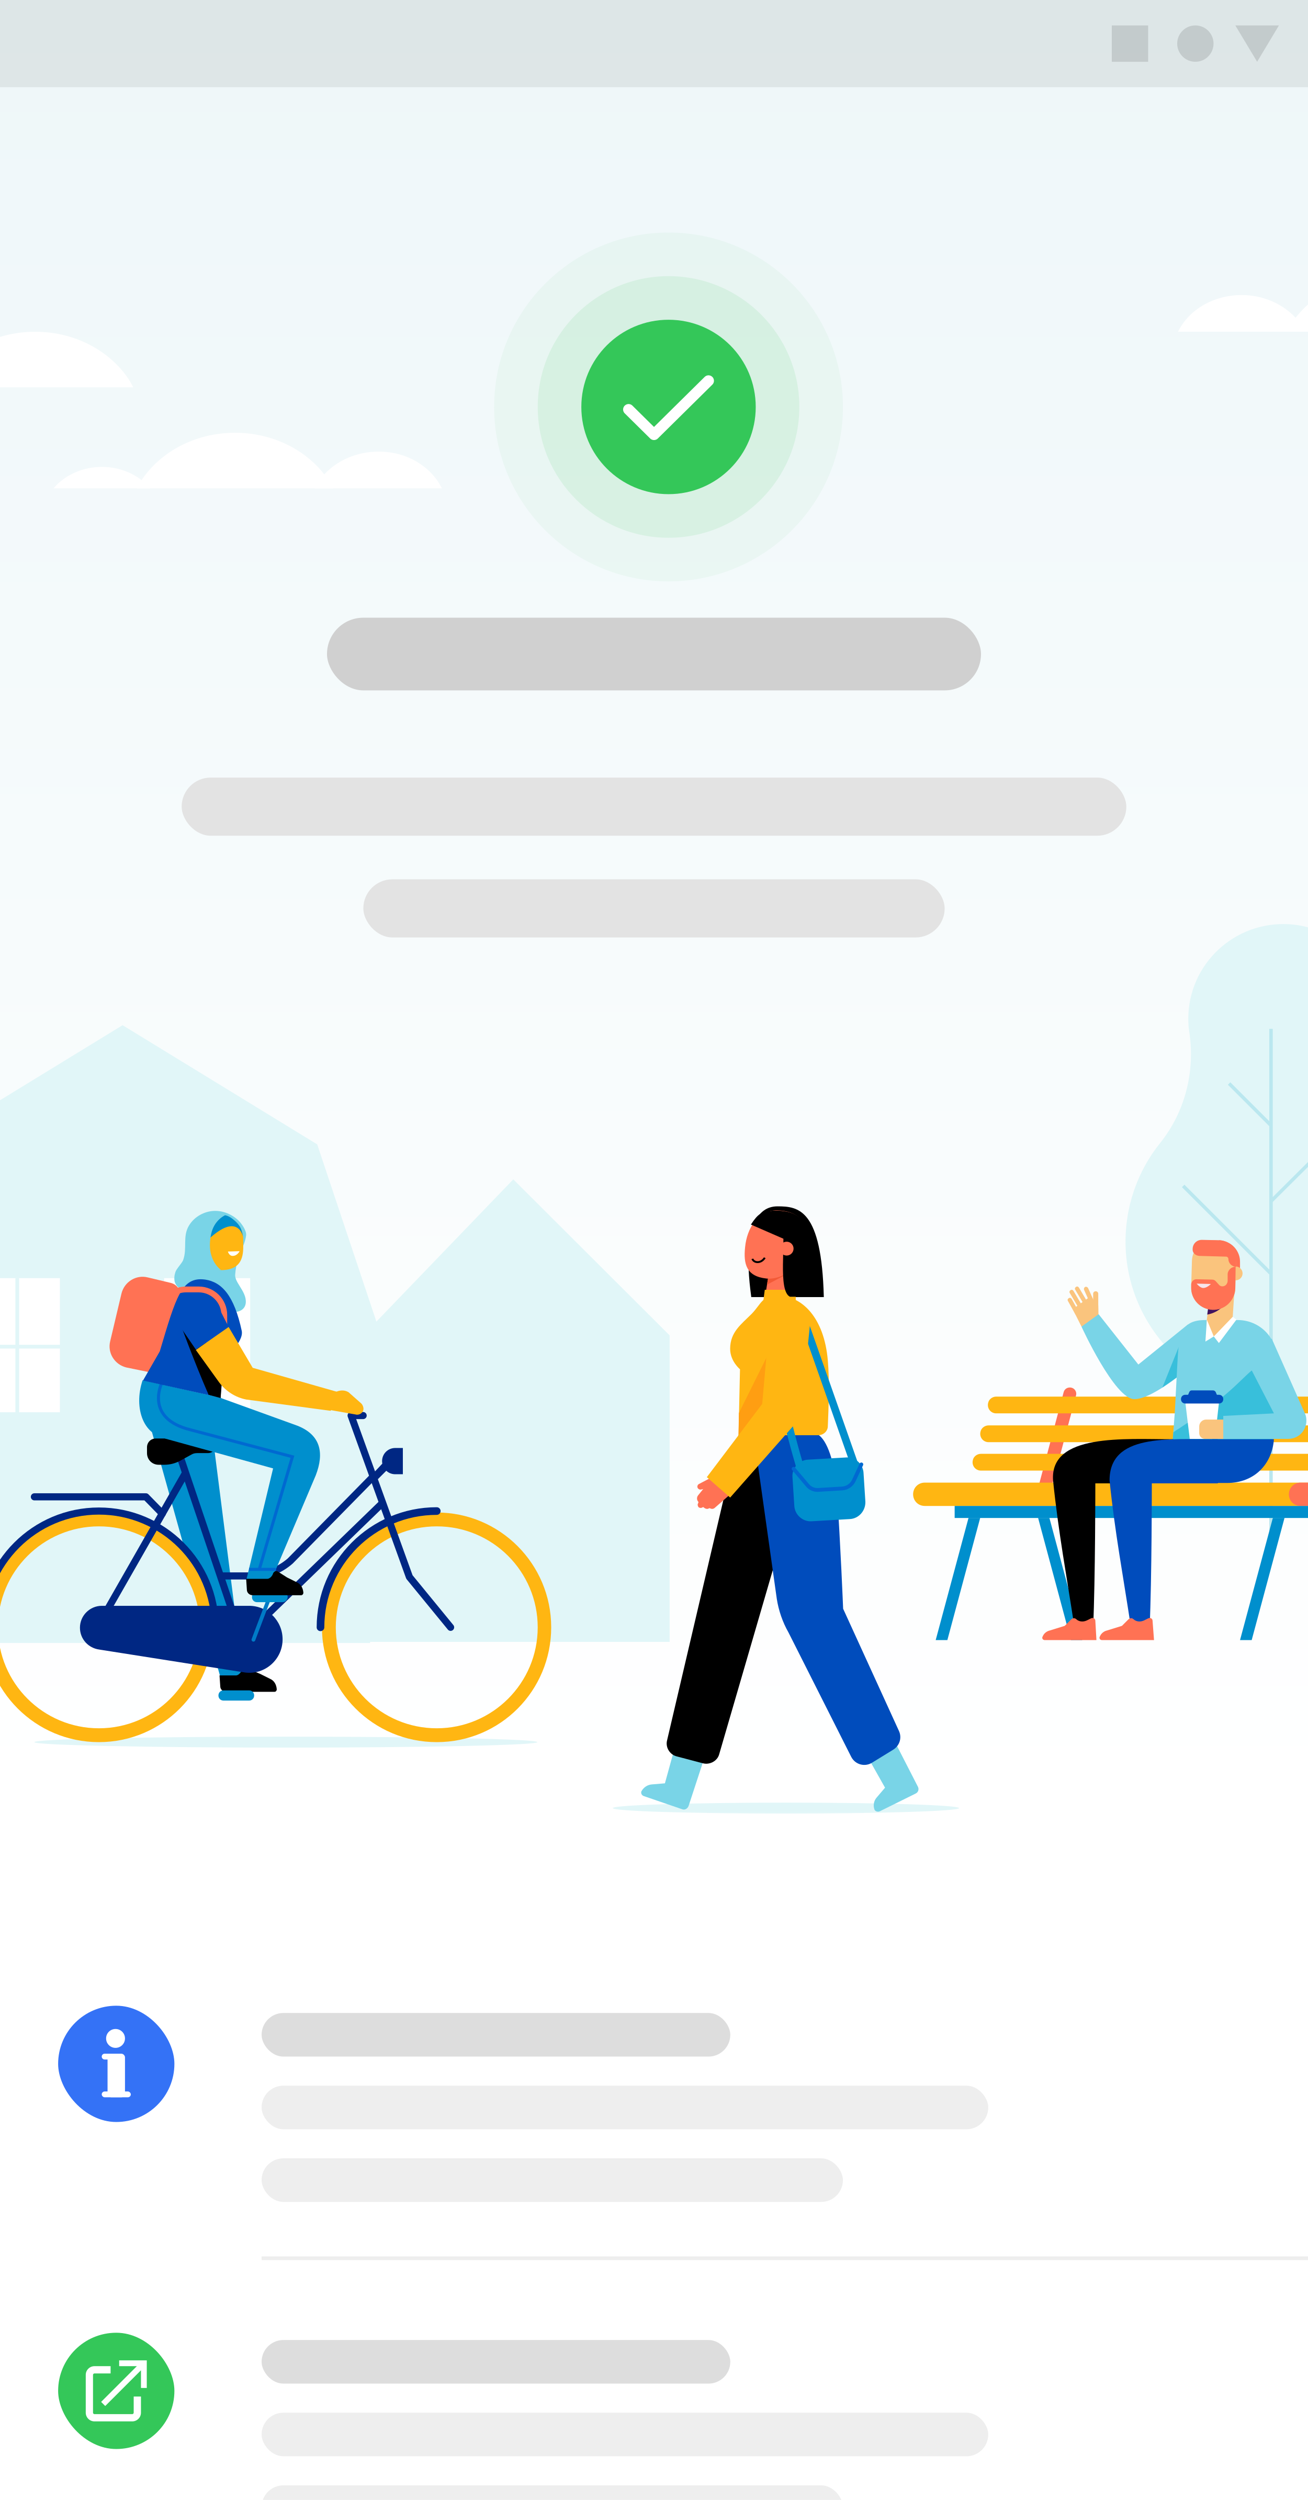 <svg width="360" height="688" viewBox="0 0 360 688" fill="none" xmlns="http://www.w3.org/2000/svg">
<rect x="0" y="0" width="360" height="688" fill="#808080" stroke="none"/>
<g clip-path="url(#clip0)">
<rect width="360" height="688" fill="white"/>
<g clip-path="url(#clip1)">
<rect width="360" height="548" fill="white"/>
<rect width="360" height="495" fill="url(#paint0_linear)"/>
<path d="M91.688 134.4H37.688C38.025 133.7 38.475 132.9 38.925 132.2C44.1 124.4 53.663 119.1 64.688 119.1C74.812 119.1 83.812 123.6 89.213 130.5C90.225 131.7 91.013 133 91.688 134.4Z" fill="white"/>
<path d="M41.288 134.4H14.738C17.776 130.8 22.613 128.5 28.013 128.5C32.288 128.5 36.113 129.9 39.038 132.2C39.826 132.9 40.613 133.6 41.288 134.4Z" fill="white"/>
<path d="M121.613 134.4H86.625C87.3 133 88.2 131.7 89.213 130.6C92.7 126.8 98.1 124.3 104.062 124.3C111.937 124.2 118.688 128.4 121.613 134.4Z" fill="white"/>
<path d="M-17.324 106.6H36.676C36.338 105.9 35.888 105.1 35.438 104.4C30.263 96.6 20.701 91.3 9.676 91.3C-0.449 91.3 -9.449 95.8 -14.849 102.7C-15.862 103.9 -16.649 105.2 -17.324 106.6Z" fill="white"/>
<path d="M354.15 91.3H408.15C407.813 90.6 407.363 89.8 406.913 89.1C401.738 81.3 392.175 76 381.15 76C371.025 76 362.025 80.5 356.625 87.4C355.613 88.7 354.825 90 354.15 91.3Z" fill="white"/>
<path d="M324.225 91.3H359.212C358.537 89.9 357.637 88.6 356.625 87.5C353.137 83.7 347.737 81.2 341.775 81.2C333.9 81.2 327.15 85.3 324.225 91.3Z" fill="white"/>
<mask id="mask0" mask-type="alpha" maskUnits="userSpaceOnUse" x="-30" y="211" width="420" height="289">
<rect x="-30" y="211" width="420" height="288.75" fill="#C4C4C4"/>
</mask>
<g mask="url(#mask0)">
<path d="M184.306 451.872H99.945V367.511L141.273 324.578L184.306 367.511V451.872Z" fill="#E1F6F8"/>
<path d="M379.009 283.952C379.21 282.347 379.31 280.742 379.21 279.137C378.608 265.997 367.975 255.163 354.834 254.361C339.687 253.458 327.048 265.395 327.048 280.441C327.048 281.745 327.149 282.949 327.349 284.153C328.954 294.986 326.145 306.02 319.324 314.547C313.105 322.271 309.494 332.202 309.795 343.035C310.497 366.207 329.757 384.965 353.029 385.065C377.103 385.165 396.563 365.705 396.563 341.731C396.563 331.399 392.952 321.97 386.934 314.447C380.012 305.92 377.504 294.786 379.009 283.952Z" fill="#E1F6F8"/>
<path d="M349.818 283.149V426.092" stroke="#BAE7EF" stroke-width="0.954" stroke-miterlimit="10"/>
<path d="M338.283 298.196L349.819 309.732" stroke="#BAE7EF" stroke-width="0.954" stroke-miterlimit="10"/>
<path d="M349.818 330.597L368.978 311.538" stroke="#BAE7EF" stroke-width="0.954" stroke-miterlimit="10"/>
<path d="M349.819 350.558L325.645 326.383" stroke="#BAE7EF" stroke-width="0.954" stroke-miterlimit="10"/>
<path d="M104.961 367.812L87.306 314.948L33.74 282.146L-19.826 314.948L-37.48 367.812H-34.371V452.173H101.851L101.751 367.812H104.961Z" fill="#E1F6F8"/>
<path d="M16.486 351.762H-7.188V388.676H16.486V351.762Z" fill="white"/>
<path d="M68.849 351.762H45.176V388.676H68.849V351.762Z" fill="white"/>
<path d="M4.75 351.762V388.978" stroke="#E1F6F8" stroke-width="1.03" stroke-miterlimit="10"/>
<path d="M-7.188 370.621H16.586" stroke="#E1F6F8" stroke-width="1.03" stroke-miterlimit="10"/>
<path d="M300.667 359.285C300.466 359.285 300.266 359.185 300.166 358.984L298.36 354.972C298.26 354.671 298.36 354.37 298.661 354.169C298.962 354.069 299.263 354.169 299.463 354.47L301.269 358.483C301.369 358.783 301.269 359.084 300.968 359.285C300.868 359.285 300.767 359.285 300.667 359.285Z" fill="#FAC47D"/>
<path d="M299.363 360.188C299.162 360.188 298.961 360.088 298.861 359.887L295.952 354.972C295.751 354.671 295.852 354.37 296.153 354.169C296.454 353.969 296.755 354.069 296.955 354.37L299.864 359.285C300.065 359.586 299.964 359.887 299.664 360.088C299.563 360.188 299.463 360.188 299.363 360.188Z" fill="#FAC47D"/>
<path d="M297.859 361.091C297.658 361.091 297.457 360.991 297.357 360.79L294.448 355.875C294.248 355.574 294.348 355.273 294.649 355.072C294.95 354.872 295.251 354.972 295.451 355.273L298.36 360.188C298.561 360.489 298.461 360.79 298.16 360.991C298.059 361.091 297.959 361.091 297.859 361.091Z" fill="#FAC47D"/>
<path d="M296.454 361.994C296.253 361.994 296.053 361.893 295.952 361.693L293.946 358.082C293.746 357.781 293.846 357.48 294.147 357.279C294.448 357.079 294.749 357.179 294.949 357.48L296.955 361.091C297.156 361.392 297.056 361.693 296.755 361.893C296.655 361.994 296.554 361.994 296.454 361.994Z" fill="#FAC47D"/>
<path d="M302.372 363.197L302.272 359.185L299.563 357.179L295.25 360.288L297.657 365.103L302.372 363.197Z" fill="#FAC47D"/>
<path d="M301.569 361.191C301.168 361.191 300.867 360.89 300.867 360.489V356.075C300.867 355.674 301.168 355.373 301.569 355.373C301.971 355.373 302.272 355.674 302.272 356.075V360.489C302.272 360.89 301.971 361.191 301.569 361.191Z" fill="#FAC47D"/>
<path d="M292.743 383.159L285.52 410.243C285.22 411.346 286.022 412.45 287.226 412.45C288.028 412.45 288.73 411.948 288.931 411.146L296.153 384.062C296.454 382.958 295.652 381.855 294.448 381.855C293.646 381.855 292.943 382.357 292.743 383.159Z" fill="#FF7254"/>
<path d="M269.972 400.111H389.341C390.846 400.111 391.949 401.516 391.548 403.02C391.247 404.023 390.344 404.726 389.341 404.726H269.972C268.467 404.726 267.363 403.321 267.765 401.817C267.965 400.814 268.968 400.111 269.972 400.111Z" fill="#FFB612"/>
<path d="M274.184 384.363H393.554C395.059 384.363 396.162 385.767 395.761 387.272C395.46 388.275 394.557 388.977 393.554 388.977H274.184C272.68 388.977 271.576 387.572 271.978 386.068C272.178 385.065 273.181 384.363 274.184 384.363Z" fill="#FFB612"/>
<path d="M272.079 392.287H391.449C392.953 392.287 394.057 393.691 393.655 395.196C393.354 396.199 392.452 396.901 391.449 396.901H272.079C270.574 396.901 269.471 395.497 269.872 393.992C270.073 392.989 271.076 392.287 272.079 392.287Z" fill="#FFB612"/>
<path d="M260.743 451.37H257.533L266.561 417.766H269.771L260.743 451.37Z" fill="#008FCD"/>
<path d="M294.749 451.37H297.858L288.83 417.766H285.721L294.749 451.37Z" fill="#008FCD"/>
<path d="M344.503 451.37H341.293L350.321 417.766H353.531L344.503 451.37Z" fill="#008FCD"/>
<path d="M386.633 414.456H254.524C252.719 414.456 251.314 413.051 251.314 411.246C251.314 409.44 252.719 408.036 254.524 408.036H386.633C388.439 408.036 389.843 409.44 389.843 411.246C389.843 413.051 388.439 414.456 386.633 414.456Z" fill="#FFB612"/>
<path d="M386.633 414.456H357.944C356.139 414.456 354.734 413.051 354.734 411.246C354.734 409.44 356.139 408.036 357.944 408.036H386.633C388.439 408.036 389.843 409.44 389.843 411.246C389.843 413.051 388.439 414.456 386.633 414.456Z" fill="#FF7254"/>
<path d="M377.104 414.456H262.75V417.766H377.104V414.456Z" fill="#008FCD"/>
<path d="M313.307 375.536L326.949 364.502L328.754 375.134C328.754 375.134 317.72 385.065 312.203 385.065C306.786 385.065 297.658 365.103 297.658 365.103L302.373 361.693L313.307 375.536Z" fill="#79D4E7"/>
<path d="M324.54 378.545L325.343 368.414L319.926 381.855C321.531 380.752 323.136 379.648 324.54 378.545Z" fill="#38BFDB"/>
<path d="M322.635 397.904H350.22L351.023 383.961L351.424 374.733C351.524 372.325 350.922 369.918 349.518 367.912C347.512 365.003 344.202 363.297 340.691 363.297H331.663C324.741 363.297 324.44 367.811 324.039 375.435L323.337 388.776L322.635 397.904Z" fill="#79D4E7"/>
<path d="M351.123 383.962L351.524 374.733C351.524 374.432 351.524 374.131 351.524 373.83C351.123 373.83 350.722 373.931 350.421 374.031C348.214 374.432 346.408 375.636 344.703 377.04C343.499 377.943 342.396 379.147 341.293 380.15C336.177 385.165 330.359 389.278 324.44 393.19C323.939 393.491 323.437 393.792 322.936 394.193L322.635 397.905H350.22L351.123 383.962Z" fill="#38BFDB"/>
<path d="M322.133 408.237L322.936 396.099C309.494 396.099 288.931 394.394 289.833 407.434C291.338 421.979 293.545 433.515 295.752 448.06L300.868 447.759C301.469 434.618 301.469 408.237 301.469 408.237H322.133Z" fill="black"/>
<path d="M335.173 408.237V396.099C321.23 396.099 305.381 394.595 305.381 407.435C306.886 421.98 309.092 433.515 311.299 448.06L316.415 447.759C317.017 434.619 317.017 408.237 317.017 408.237H335.173Z" fill="#004CBC"/>
<path d="M350.62 396.099C350.119 402.92 345.304 408.136 337.68 408.136H333.668V396.099H350.62Z" fill="#004CBC"/>
<path d="M335.273 352.464L337.38 352.565C339.487 352.665 341.292 350.96 341.292 348.853V347.449C341.392 344.139 338.784 341.43 335.474 341.33L335.273 352.464Z" fill="#FF7254"/>
<path d="M333.469 353.066L332.064 363.899L334.071 367.812L339.187 363.899L339.889 353.066H333.469Z" fill="#FAC47D"/>
<path d="M332.966 353.367L332.766 360.388C335.976 360.288 338.584 357.78 338.684 354.57V353.567L332.966 353.367Z" fill="#004CBC"/>
<path d="M332.266 361.793C335.776 361.191 338.685 358.182 338.685 354.972V353.868H333.369L332.266 361.793Z" fill="#42145F"/>
<path d="M333.668 360.389H333.869C337.179 360.489 339.988 357.881 339.988 354.571L340.189 347.449C340.289 344.138 337.681 341.33 334.371 341.33H334.17C330.86 341.229 328.051 343.837 328.051 347.148L327.85 354.27C327.75 357.48 330.358 360.288 333.668 360.389Z" fill="#FAC47D"/>
<path d="M340.088 352.364C341.14 352.364 341.993 351.51 341.993 350.458C341.993 349.405 341.14 348.552 340.088 348.552C339.035 348.552 338.182 349.405 338.182 350.458C338.182 351.51 339.035 352.364 340.088 352.364Z" fill="#FAC47D"/>
<path d="M337.881 350.759V352.564C337.881 352.966 337.681 353.266 337.48 353.567C336.878 354.169 335.975 354.169 335.474 353.567L334.571 352.564C334.27 352.263 333.969 352.163 333.568 352.163L329.255 352.063C328.553 352.063 327.951 352.665 327.85 353.367V354.27C327.75 357.68 330.458 360.389 333.769 360.489C337.179 360.589 339.888 357.881 339.988 354.571L340.088 348.652C338.985 348.552 337.881 349.555 337.881 350.759Z" fill="#FF7254"/>
<path d="M333.268 353.367C333.268 353.367 332.264 354.47 331.161 354.47C330.258 354.47 329.355 353.267 329.355 353.267L333.268 353.367Z" fill="#F6E4EB"/>
<path d="M330.058 345.643L337.481 345.843C337.782 345.843 338.083 346.144 338.083 346.445C338.083 347.649 338.986 348.552 340.19 348.652L340.29 346.245C340.39 343.636 338.284 341.43 335.575 341.329L330.76 341.229C329.356 341.229 328.253 342.332 328.253 343.737C328.152 344.74 328.955 345.542 330.058 345.643Z" fill="#FF7254"/>
<path d="M317.619 451.37H303.274C302.773 451.37 302.472 450.869 302.672 450.468L302.773 450.267C303.073 449.565 303.776 448.963 304.578 448.762L308.791 447.458L310.597 445.653C310.998 445.251 311.6 445.251 312.001 445.653C312.302 445.954 312.904 446.254 313.606 446.254C314.609 446.254 315.211 445.753 316.114 445.352C316.615 445.151 317.217 445.452 317.217 446.054L317.619 451.37Z" fill="#FF7254"/>
<path d="M301.77 451.37H287.526C287.024 451.37 286.724 450.869 286.924 450.468L287.024 450.267C287.325 449.565 288.028 448.963 288.83 448.762L293.043 447.458L294.849 445.653C295.25 445.251 295.852 445.251 296.253 445.653C296.554 445.954 297.156 446.254 297.858 446.254C298.861 446.254 299.463 445.753 300.366 445.352C300.867 445.151 301.469 445.452 301.469 446.054L301.77 451.37Z" fill="#FF7254"/>
<path d="M334.07 367.812L335.475 369.617L340.29 363.197L339.286 362.395L334.07 367.812Z" fill="white"/>
<path d="M334.071 367.812L332.165 363.198L331.764 369.216L334.071 367.812Z" fill="white"/>
<path d="M334.373 395.999H327.451L326.047 384.363H335.677L334.373 395.999Z" fill="white"/>
<path d="M335.475 386.269H326.247C325.545 386.269 325.043 385.767 325.043 385.065C325.043 384.363 325.545 383.861 326.247 383.861H335.475C336.177 383.861 336.679 384.363 336.679 385.065C336.679 385.767 336.177 386.269 335.475 386.269Z" fill="#004CBC"/>
<path d="M333.87 382.658H327.952C327.651 382.658 327.45 382.858 327.35 383.059L326.748 384.463H335.174L334.572 383.059C334.372 382.758 334.071 382.658 333.87 382.658Z" fill="#004CBC"/>
<path d="M337.582 390.682H331.964C330.861 390.682 330.059 391.585 330.059 392.588V394.394C330.059 395.297 330.761 395.999 331.664 395.999H337.983L337.582 390.682Z" fill="#FAC47D"/>
<path d="M350.019 368.414L359.147 388.977C359.448 389.579 359.549 390.281 359.549 390.983C359.549 393.792 357.342 395.999 354.533 395.999H336.678V389.679L350.621 388.977L342.696 373.63L350.019 368.414Z" fill="#79D4E7"/>
<path d="M67.645 357.881C67.846 360.288 65.94 360.89 65.338 360.99C64.736 361.091 64.235 360.89 63.733 360.589C62.229 359.787 61.426 355.975 59.922 355.172C57.614 353.969 54.806 353.868 52.298 354.47C51.495 354.671 50.693 354.872 49.89 354.671C48.988 354.47 48.386 353.668 48.085 352.765C47.884 351.862 47.984 350.959 48.285 350.057C48.586 349.154 49.991 347.749 50.392 346.847C51.596 343.536 50.191 340.326 51.997 337.317C53.301 335.11 55.708 333.606 58.316 333.305C60.925 333.004 63.533 334.007 65.439 335.712C66.442 336.615 67.846 338.621 67.746 339.925C67.645 340.828 67.344 341.931 66.943 342.834C65.74 345.342 64.937 348.05 64.736 350.659C64.436 352.765 67.445 355.072 67.645 357.881Z" fill="#79D4E7"/>
<path d="M78.679 480.962C116.905 480.962 147.893 480.288 147.893 479.457C147.893 478.626 116.905 477.952 78.679 477.952C40.453 477.952 9.465 478.626 9.465 479.457C9.465 480.288 40.453 480.962 78.679 480.962Z" fill="#E1F6F8"/>
<path fill-rule="evenodd" clip-rule="evenodd" d="M60.824 349.555H59.42C55.407 349.555 53.301 346.646 53.301 343.236L53.401 339.524C53.401 336.615 56.009 334.408 59.42 334.408C63.432 334.408 66.742 336.816 66.943 340.728V343.637C66.843 347.349 65.238 349.555 60.824 349.555Z" fill="#FFB612"/>
<path d="M60.523 461.1L41.062 391.384L57.814 389.579L66.742 459.696L65.338 462.505L60.523 461.1Z" fill="#008FCD"/>
<path fill-rule="evenodd" clip-rule="evenodd" d="M64.936 461.1C65.638 461.1 66.34 460.298 66.541 459.596C66.741 459.094 67.343 458.793 67.845 459.094L71.657 460.699L74.265 462.003C75.469 462.505 76.07 463.608 76.171 464.912C76.171 465.313 75.87 465.614 75.569 465.614H62.227C61.325 465.614 60.623 464.912 60.623 464.11L60.422 461.1H64.936Z" fill="black"/>
<path d="M88.609 447.86C88.609 465.314 102.753 479.457 120.207 479.457C137.661 479.457 151.705 465.314 151.705 447.86C151.705 430.406 137.561 416.262 120.207 416.262C102.753 416.362 88.609 430.406 88.609 447.86ZM92.421 447.86C92.421 432.512 104.86 420.074 120.207 420.074C135.555 420.074 147.993 432.512 147.993 447.86C147.993 463.207 135.555 475.646 120.207 475.646C104.86 475.646 92.421 463.207 92.421 447.86Z" fill="#FFB612"/>
<path d="M-4.379 447.86C-4.379 465.314 9.765 479.457 27.219 479.457C44.673 479.457 58.716 465.314 58.716 447.86C58.716 430.406 44.573 416.262 27.219 416.262C9.765 416.362 -4.379 430.406 -4.379 447.86ZM-0.567 447.86C-0.567 432.512 11.871 420.074 27.219 420.074C42.566 420.074 55.005 432.512 55.005 447.86C55.005 463.207 42.566 475.646 27.219 475.646C11.871 475.646 -0.567 463.207 -0.567 447.86Z" fill="#FFB612"/>
<path d="M56.812 395.297L46.68 395.798C39.558 395.798 36.649 387.573 39.257 379.849L60.824 384.664C60.924 384.764 60.623 395.297 56.812 395.297Z" fill="#008FCD"/>
<path d="M110.878 405.729H108.771C106.765 405.729 105.16 404.124 105.16 402.118C105.16 400.111 106.765 398.506 108.771 398.506H110.878V405.729Z" fill="#002783"/>
<path d="M107.67 401.817C107.268 401.416 106.566 401.416 106.165 401.817L102.955 405.227C103.356 405.93 103.657 406.431 103.958 407.133L107.77 403.321C108.171 402.92 108.171 402.218 107.67 401.817Z" fill="#002783"/>
<path d="M49.69 401.215L66.542 451.169L105.462 413.453" stroke="#002783" stroke-width="1.959" stroke-miterlimit="10"/>
<path d="M57.815 395.898H42.868C41.464 395.898 40.461 397.002 40.461 398.306V399.911C40.461 401.716 41.865 403.121 43.671 403.121H45.276C46.781 403.121 48.285 402.72 49.589 402.017L52.699 400.312C53.2 400.011 53.702 399.911 54.304 399.911H57.213C58.517 399.911 59.62 398.807 59.62 397.503C59.62 396.701 58.818 395.898 57.815 395.898Z" fill="black"/>
<path d="M67.445 460.298L27.32 453.978C24.311 453.577 22.004 451.069 22.004 447.96C22.004 444.65 24.712 441.941 28.023 441.941H68.548C73.664 441.941 77.777 446.054 77.777 451.17C77.777 456.687 72.962 461 67.445 460.298Z" fill="#002783"/>
<path d="M60.924 433.715H69.149C73.061 433.715 76.873 432.211 79.882 429.603L102.653 406.431" stroke="#002783" stroke-width="1.959" stroke-miterlimit="10"/>
<path d="M124.02 447.859L112.684 434.016L96.635 389.579H99.945" stroke="#002783" stroke-width="1.959" stroke-miterlimit="10" stroke-linecap="round" stroke-linejoin="round"/>
<path d="M51.194 405.127L27.42 446.756" stroke="#002783" stroke-width="1.959" stroke-miterlimit="10"/>
<path d="M44.674 416.562L40.16 411.948H9.465" stroke="#002783" stroke-width="1.959" stroke-miterlimit="10" stroke-linecap="round" stroke-linejoin="round"/>
<path d="M69.752 451.27L74.266 439.333" stroke="#007BC7" stroke-width="1.052" stroke-miterlimit="10" stroke-linecap="round"/>
<path d="M77.776 440.938H70.754C69.951 440.938 69.35 440.336 69.35 439.534C69.35 438.731 69.951 438.129 70.754 438.129H77.776C78.578 438.129 79.18 438.731 79.18 439.534C79.18 440.236 78.478 440.938 77.776 440.938Z" fill="#008FCD"/>
<path d="M68.547 468.022H61.525C60.723 468.022 60.121 467.42 60.121 466.617C60.121 465.815 60.723 465.213 61.525 465.213H68.547C69.35 465.213 69.951 465.815 69.951 466.617C69.951 467.42 69.35 468.022 68.547 468.022Z" fill="#008FCD"/>
<path d="M60.823 384.764L45.375 395.899L75.167 404.124L67.845 434.619L74.666 434.92L86.904 406.03C89.311 399.811 88.208 394.896 81.888 392.388L60.823 384.764Z" fill="#008FCD"/>
<path d="M44.474 380.752C44.474 380.752 39.759 390.382 52.398 393.491L80.486 400.914L71.357 431.91" stroke="#0069D1" stroke-width="0.834" stroke-miterlimit="10"/>
<path d="M68.547 431.91H75.97" stroke="#0069D1" stroke-width="0.834" stroke-miterlimit="10"/>
<path fill-rule="evenodd" clip-rule="evenodd" d="M73.564 434.518C74.266 434.518 74.969 433.716 75.169 433.013C75.37 432.512 75.972 432.211 76.473 432.512L78.981 434.117L81.589 435.421C82.793 435.922 83.394 437.026 83.495 438.33C83.495 438.731 83.194 439.032 82.893 439.032H69.552C68.649 439.032 67.947 438.33 67.947 437.527L67.746 434.518H73.564Z" fill="black"/>
<path d="M42.066 377.843L34.743 376.338C31.533 375.536 29.527 372.326 30.329 369.116L33.439 355.975C34.241 352.765 37.451 350.759 40.661 351.561L46.981 353.066C49.087 353.568 50.291 355.875 49.388 357.881L42.066 377.843Z" fill="#FF7254"/>
<path fill-rule="evenodd" clip-rule="evenodd" d="M39.357 379.949L60.724 384.664L61.225 373.83C61.325 374.332 67.143 369.517 66.542 366.307C64.435 356.476 61.025 352.865 56.511 352.163C49.99 351.26 48.486 356.777 43.972 371.924L39.357 379.949Z" fill="#004CBC"/>
<path d="M61.526 374.231C60.222 373.028 60.322 372.426 60.021 372.225C59.018 371.523 49.188 363.097 49.188 363.097C49.188 363.097 53.401 374.733 57.413 383.861L60.723 384.764L61.526 374.231Z" fill="black"/>
<path d="M88.209 447.859C88.209 430.205 102.553 415.86 120.208 415.86" stroke="#002783" stroke-width="2.104" stroke-miterlimit="10" stroke-linecap="round"/>
<path d="M-4.779 447.859C-4.779 430.205 9.565 415.86 27.22 415.86C44.874 415.86 59.219 430.205 59.219 447.859" stroke="#002783" stroke-width="1.959" stroke-miterlimit="10" stroke-linecap="round"/>
<path fill-rule="evenodd" clip-rule="evenodd" d="M91.319 383.56L92.723 382.959C93.827 382.557 94.93 382.557 95.933 383.159L99.444 386.269C99.845 386.67 100.046 387.272 100.046 387.774C99.945 388.877 98.842 389.579 97.839 389.278L90.416 387.974L91.319 383.56Z" fill="#FFB612"/>
<path d="M62.529 364.601H60.924V361.893C60.924 358.482 58.115 355.674 54.705 355.674H51.194C48.887 355.674 46.68 356.978 45.476 358.984L45.376 359.185L43.871 359.787L43.27 358.282L44.273 357.881C45.777 355.473 48.385 354.069 51.194 354.069H54.705C59.018 354.069 62.529 357.58 62.529 361.893V364.601Z" fill="#FF7254"/>
<path d="M63.031 365.404L59.821 359.085C58.316 356.176 54.806 354.972 51.897 356.477C48.687 358.082 47.583 362.194 49.589 365.103L53.903 371.423L63.031 365.404Z" fill="#004CBC"/>
<path d="M69.551 376.438L62.93 365.203L53.902 371.523L60.322 380.451C62.128 382.858 64.736 384.563 67.745 385.165L91.017 388.275L92.823 383.059L69.551 376.438Z" fill="#FFB612"/>
<path fill-rule="evenodd" clip-rule="evenodd" d="M62.73 344.439L65.94 344.339C65.94 344.339 65.338 345.643 64.034 345.643C63.031 345.643 62.73 344.439 62.73 344.439Z" fill="white"/>
<path d="M54.504 343.837C54.504 343.837 57.212 336.715 60.924 334.408C60.924 334.408 62.428 334.007 64.435 335.812C64.435 335.812 65.137 336.314 65.839 337.317C66.341 338.019 66.742 339.223 66.842 340.326C66.842 340.326 66.441 337.919 64.334 337.518C61.425 337.016 57.714 340.627 54.504 343.837Z" fill="#008FCD"/>
<path d="M60.825 349.555C61.025 349.555 56.511 346.947 58.116 339.624C58.919 335.712 62.028 334.408 62.028 334.408C62.028 334.408 53.803 332.201 52.7 339.524C51.696 345.843 53.402 350.458 60.825 349.555Z" fill="#79D4E7"/>
<path fill-rule="evenodd" clip-rule="evenodd" d="M213.998 332.001C219.816 332.001 226.135 332.803 226.737 356.978H206.775C206.876 356.878 202.362 332.001 213.998 332.001Z" fill="black"/>
<path d="M216.306 499.118C242.621 499.118 263.953 498.445 263.953 497.614C263.953 496.783 242.621 496.109 216.306 496.109C189.991 496.109 168.658 496.783 168.658 497.614C168.658 498.445 189.991 499.118 216.306 499.118Z" fill="#E1F6F8"/>
<path fill-rule="evenodd" clip-rule="evenodd" d="M218.512 356.577L210.588 356.778L212.293 346.145L219.215 344.239L218.512 356.577Z" fill="#FF7254"/>
<path d="M215.804 351.06L211.09 353.567L211.692 349.956L215.804 351.06Z" fill="#F25A37"/>
<path fill-rule="evenodd" clip-rule="evenodd" d="M185.41 482.066L183.003 490.793L179.392 491.094C178.188 491.194 177.185 491.896 176.583 492.899C176.282 493.401 176.583 494.103 177.185 494.304L187.717 497.915C188.42 498.216 189.222 497.814 189.523 497.012L193.636 484.473L185.41 482.066Z" fill="#79D4E7"/>
<path fill-rule="evenodd" clip-rule="evenodd" d="M239.176 484.172L243.589 491.996L241.282 494.705C240.48 495.607 240.279 496.911 240.68 498.015C240.881 498.516 241.583 498.717 242.085 498.516L251.012 494.103L252.016 493.601C252.718 493.3 253.019 492.398 252.617 491.695L246.599 479.959L239.176 484.172Z" fill="#79D4E7"/>
<path fill-rule="evenodd" clip-rule="evenodd" d="M203.265 394.996L183.604 478.956C183.103 480.862 184.306 482.868 186.212 483.37L193.435 485.276C195.341 485.777 197.447 484.674 197.949 482.768L222.826 397.303L203.265 394.996Z" fill="black"/>
<path fill-rule="evenodd" clip-rule="evenodd" d="M207.578 395.899L213.797 440.035C214.299 443.245 215.402 446.455 217.007 449.264L234.261 483.47C235.364 485.677 238.073 486.379 240.079 485.075L245.796 481.564C247.602 480.46 248.304 478.254 247.401 476.348L232.054 442.744C232.054 442.744 231.352 425.29 230.349 410.544C229.947 403.924 228.142 397.203 225.534 395.096C219.114 389.98 207.578 395.899 207.578 395.899Z" fill="#004CBC"/>
<path fill-rule="evenodd" clip-rule="evenodd" d="M225.134 394.996H203.266L203.667 376.84C203.667 376.84 200.959 374.633 200.959 371.222C200.959 366.608 203.968 364.502 206.877 361.593C209.586 358.784 209.686 356.577 213.999 356.577C220.72 356.577 226.839 362.596 227.842 374.432C228.344 380.15 228.043 387.774 227.842 392.488C227.842 393.893 226.638 394.996 225.134 394.996Z" fill="#FFB612"/>
<path fill-rule="evenodd" clip-rule="evenodd" d="M212.595 370.32L203.366 388.877L203.266 394.996H210.889L216.306 389.479L212.595 370.32Z" fill="#FF9E12"/>
<path fill-rule="evenodd" clip-rule="evenodd" d="M195.04 407.936L192.131 411.547C191.73 412.049 191.73 412.851 192.232 413.353V413.453L192.131 413.754C191.931 414.055 192.031 414.456 192.232 414.757C192.532 415.058 193.034 415.058 193.335 414.857L193.536 414.757L193.937 415.058C194.238 415.259 194.739 415.359 195.04 415.158L195.241 415.058L195.542 415.158C195.943 415.359 196.445 415.259 196.746 414.958L202.263 410.143L197.247 405.328L195.04 407.936Z" fill="#FF7254"/>
<path fill-rule="evenodd" clip-rule="evenodd" d="M194.74 409.54L192.935 409.942C192.433 410.042 191.932 409.641 191.932 409.139C191.932 408.838 192.132 408.537 192.333 408.437L196.546 406.23L198.051 408.437L196.546 410.042L194.74 409.54Z" fill="#FF7254"/>
<path fill-rule="evenodd" clip-rule="evenodd" d="M210.086 358.081L210.487 354.972H219.014V358.783L210.086 358.081Z" fill="#FFB612"/>
<path d="M233.86 418.067L223.428 418.669C220.92 418.869 218.713 416.863 218.613 414.355L218.111 406.531C217.911 404.023 219.917 401.817 222.425 401.716L232.857 401.114C235.365 400.914 237.572 402.92 237.672 405.428L238.174 413.252C238.274 415.76 236.368 417.967 233.86 418.067Z" fill="#008FCD"/>
<path d="M218.412 404.224L222.224 408.738C222.926 409.641 224.13 410.143 225.233 410.042L231.854 409.641C233.158 409.541 234.361 408.738 234.963 407.534L237.07 403.021" stroke="#0069D1" stroke-width="1.042" stroke-miterlimit="10" stroke-linecap="round"/>
<path d="M220.318 404.124C220.318 404.124 212.895 380.15 212.895 365.806L221.521 364.201L235.163 403.021" stroke="#008FCD" stroke-width="2.084" stroke-miterlimit="10"/>
<path fill-rule="evenodd" clip-rule="evenodd" d="M223.128 362.596L220.319 390.181L200.959 412.149L194.539 406.532L209.786 386.369L211.893 362.395L223.128 362.596Z" fill="#FFB612"/>
<path fill-rule="evenodd" clip-rule="evenodd" d="M221.623 343.236C221.021 347.95 215.705 352.364 210.89 351.863C205.473 351.261 204.57 347.95 205.072 343.236C205.573 338.02 208.582 333.205 213.698 333.104C219.817 333.205 222.526 336.214 221.623 343.236Z" fill="#FF7254"/>
<path fill-rule="evenodd" clip-rule="evenodd" d="M213.597 333.205C213.296 333.205 213.095 333.205 212.895 333.205C212.895 333.506 214.8 335.411 215.302 337.418C216.405 341.631 213.998 355.173 217.408 356.878H220.418C220.418 356.878 221.521 344.74 221.822 343.135C222.725 336.013 219.816 333.205 213.597 333.205Z" fill="black"/>
<path d="M216.506 345.543C217.558 345.543 218.411 344.689 218.411 343.637C218.411 342.584 217.558 341.731 216.506 341.731C215.453 341.731 214.6 342.584 214.6 343.637C214.6 344.689 215.453 345.543 216.506 345.543Z" fill="#FF7254"/>
<path fill-rule="evenodd" clip-rule="evenodd" d="M214.099 333.205C213.798 333.205 213.397 333.205 212.995 333.205C212.694 333.205 212.393 333.205 212.093 333.305C211.992 333.305 211.992 333.305 211.892 333.305C211.691 333.305 211.39 333.405 211.19 333.405H211.089C209.585 333.806 208.682 333.907 206.676 337.016L216.105 341.129L216.707 333.706C216.205 333.506 215.603 333.405 215.002 333.305H214.901C214.701 333.305 214.4 333.205 214.099 333.205Z" fill="black"/>
<path d="M207.076 346.446C207.076 346.446 207.377 347.449 208.681 347.348C209.885 347.248 210.487 346.145 210.487 346.145" stroke="black" stroke-width="0.525" stroke-miterlimit="10"/>
</g>
<rect x="50" y="214" width="260" height="16" rx="8" fill="#E3E3E3"/>
<rect x="90" y="170" width="180" height="20" rx="10" fill="#D0D0D0"/>
<rect x="100" y="242" width="160" height="16" rx="8" fill="#E3E3E3"/>
<circle opacity="0.05" cx="184" cy="112" r="48" fill="#34C759"/>
<ellipse opacity="0.1" cx="184" cy="112" rx="36" ry="36" fill="#34C759"/>
<path d="M208 112C208 125.255 197.255 136 184 136C170.745 136 160 125.255 160 112C160 98.745 170.745 88 184 88C197.255 88 208 98.745 208 112Z" fill="#34C759"/>
<path d="M173 112.696L180 119.61L195 104.793" stroke="white" stroke-width="3" stroke-linecap="round" stroke-linejoin="round"/>
<rect width="360" height="24" fill="#212121" fill-opacity="0.08"/>
<path fill-rule="evenodd" clip-rule="evenodd" d="M316 7H306V17H316V7ZM324 12C324 9.239 326.239 7 329 7C331.761 7 334 9.239 334 12C334 14.761 331.761 17 329 17C326.239 17 324 14.761 324 12ZM346 17L352 7H340L346 17Z" fill="black" fill-opacity="0.12"/>
</g>
<rect width="360" height="512" transform="translate(0 548)" fill="white"/>
<rect width="360" height="74" transform="translate(0 548)" fill="white"/>
<rect x="16" y="552" width="32" height="32" rx="16" fill="#3472F6"/>
<path d="M28 566C28 565.558 28.358 565.2 28.8 565.2H32V566.8H28.8C28.358 566.8 28 566.442 28 566Z" fill="white"/>
<rect x="28" y="575.6" width="8" height="1.6" rx="0.8" fill="white"/>
<rect x="29.6" y="565.2" width="4.8" height="12" rx="1" fill="white"/>
<ellipse cx="31.799" cy="561" rx="2.6" ry="2.6" fill="white"/>
<rect x="72" y="554" width="129" height="12" rx="6" fill="#DDDDDD"/>
<rect x="72" y="574" width="200" height="12" rx="6" fill="#EEEEEE"/>
<rect x="72" y="594" width="160" height="12" rx="6" fill="#EEEEEE"/>
<rect y="606" width="16" height="16" fill="white"/>
<line x1="72" y1="621.5" x2="360" y2="621.5" stroke="#EEEEEE"/>
<rect width="360" height="74" transform="translate(0 638)" fill="white"/>
<rect x="16" y="642" width="32" height="32" rx="16" fill="#34C759"/>
<path fill-rule="evenodd" clip-rule="evenodd" d="M30.438 651.2H25.999C24.674 651.2 23.6 652.274 23.6 653.6V663.998C23.6 665.323 24.674 666.397 25.999 666.397H36.398C37.723 666.397 38.797 665.323 38.797 663.998V659.558H36.797V663.998C36.797 664.219 36.618 664.397 36.398 664.397H25.999C25.779 664.397 25.6 664.219 25.6 663.998V653.6C25.6 653.379 25.779 653.2 25.999 653.2H30.438V651.2Z" fill="white"/>
<path fill-rule="evenodd" clip-rule="evenodd" d="M32.799 649.6H40.398V657.199H38.798V652.331L28.965 662.164L27.834 661.033L37.667 651.2H32.799V649.6Z" fill="white"/>
<rect x="72" y="644" width="129" height="12" rx="6" fill="#DDDDDD"/>
<rect x="72" y="664" width="200" height="12" rx="6" fill="#EEEEEE"/>
<rect x="72" y="684" width="160" height="12" rx="6" fill="#EEEEEE"/>
</g>
<defs>
<linearGradient id="paint0_linear" x1="180" y1="0" x2="180" y2="495" gradientUnits="userSpaceOnUse">
<stop stop-color="#EEF7F9"/>
<stop offset="1" stop-color="white"/>
</linearGradient>
<clipPath id="clip0">
<rect width="360" height="688" fill="white"/>
</clipPath>
<clipPath id="clip1">
<rect width="360" height="548" fill="white"/>
</clipPath>
</defs>
</svg>

